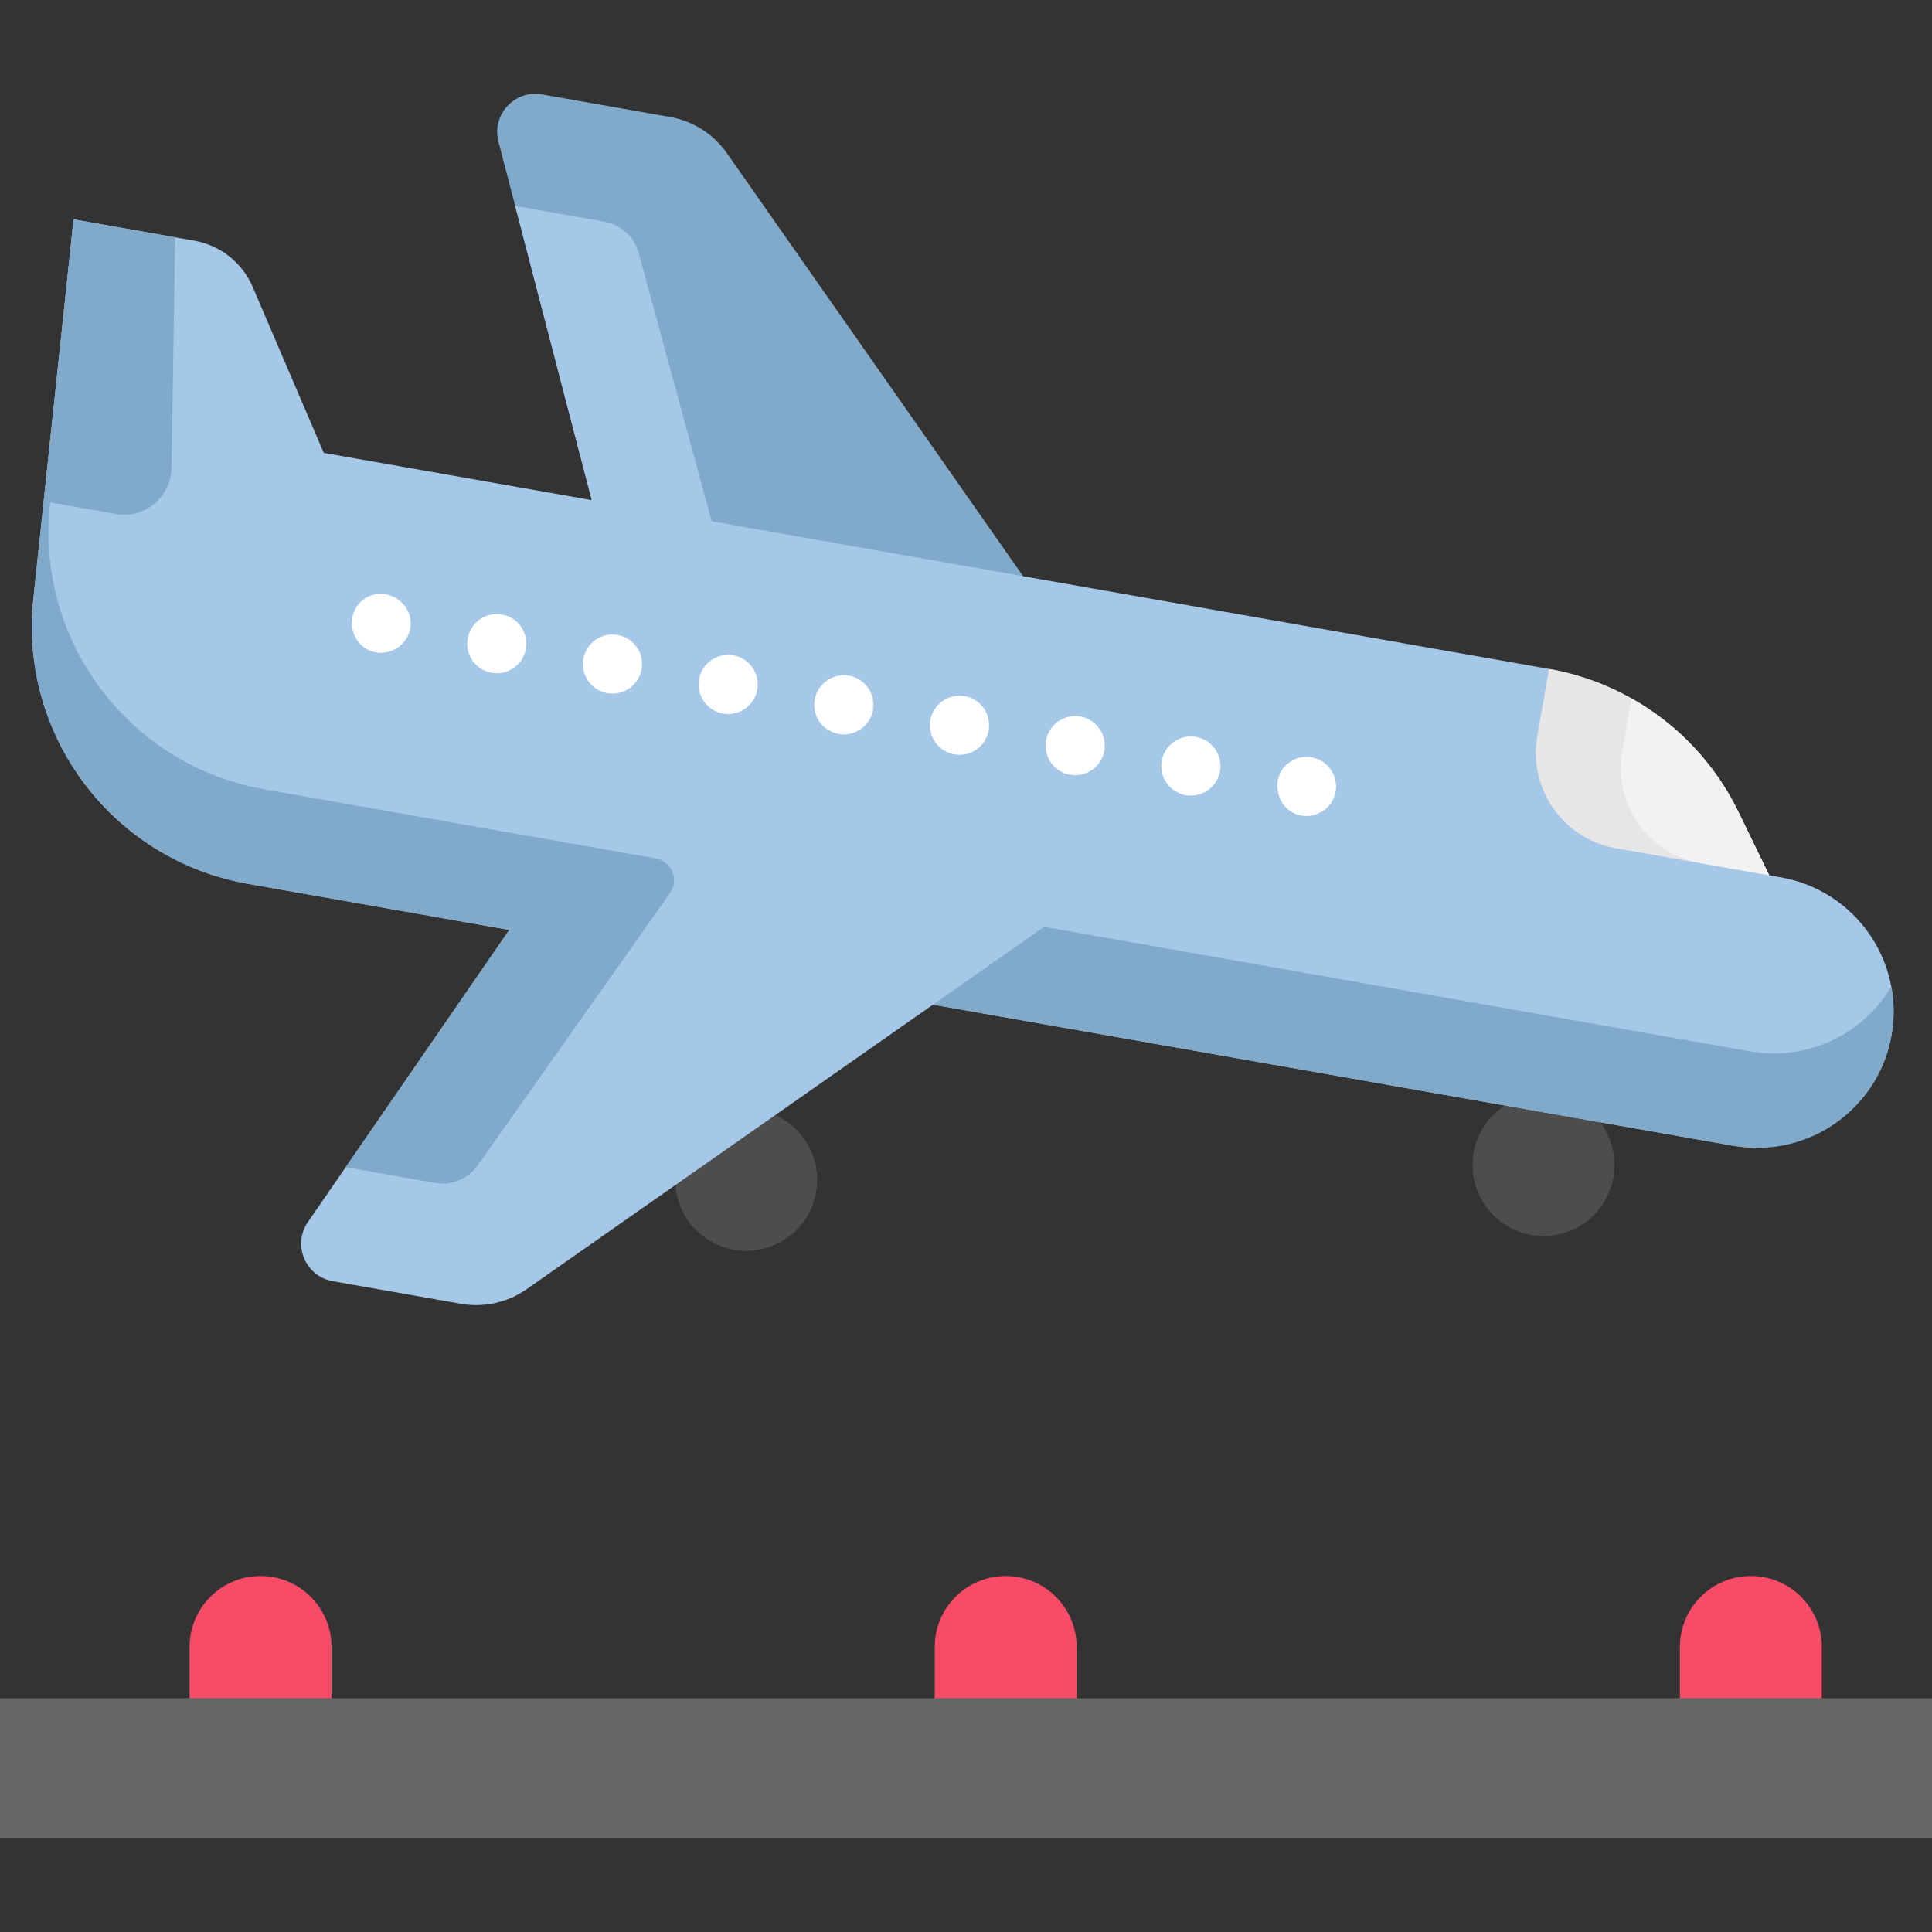 <?xml version="1.0" encoding="iso-8859-1"?>
<!-- Generator: Adobe Illustrator 19.0.0, SVG Export Plug-In . SVG Version: 6.00 Build 0)  -->
<svg version="1.1" id="Capa_1" xmlns="http://www.w3.org/2000/svg" xmlns:xlink="http://www.w3.org/1999/xlink" x="0px" y="0px"
	 viewBox="0 0 512 512" style="enable-background:new 0 0 512 512;" xml:space="preserve">
<rect x="0" y="0" width="512" height="512" fill="#333333" stroke="none"/>
<g>
	<path style="fill:#F74B68;" d="M69.046,417.66L69.046,417.66c-10.387,0-18.807,8.42-18.807,18.807v18.807h37.614v-18.807
		C87.853,426.081,79.433,417.66,69.046,417.66z"/>
	<path style="fill:#F74B68;" d="M266.521,417.66L266.521,417.66c-10.387,0-18.807,8.42-18.807,18.807v18.807h37.614v-18.807
		C285.329,426.081,276.908,417.66,266.521,417.66z"/>
	<path style="fill:#F74B68;" d="M463.997,417.66L463.997,417.66c-10.387,0-18.807,8.42-18.807,18.807v18.807h37.614v-18.807
		C482.804,426.081,474.385,417.66,463.997,417.66z"/>
</g>
<polyline style="fill:#666666;" points="512,487.142 97.312,487.142 71.188,487.142 0,487.142 0,450.05 512,450.05 "/>
<g>
	<circle style="fill:#4D4D4D;" cx="409.046" cy="308.736" r="18.807"/>
	<circle style="fill:#4D4D4D;" cx="197.757" cy="312.675" r="18.807"/>
</g>
<path style="fill:#81A9C9;" d="M223.472,227.73l-66.646-95.181l-24.734-95.026c-1.856-7.128,4.288-13.786,11.543-12.506
	l33.979,5.991c6.073,1.071,11.472,4.511,15.009,9.562l78.519,112.137"/>
<g>
	<path style="fill:#A6C8E8;" d="M192.44,152.229l-23.191-85.202c-1.165-4.28-4.697-7.503-9.066-8.274l-23.652-4.17l26.265,100.95
		l22.939,4.045C189.986,160.328,193.575,156.397,192.44,152.229z"/>
	<path style="fill:#A6C8E8;" d="M501.125,275.158c-3.855,19.37-22.946,31.798-42.396,28.369L65.665,234.219
		c-35.841-6.32-60.677-39.304-56.832-75.496l2.749-25.881l7.919-74.7l31.985,5.64C58.393,65,64.219,69.62,66.98,76.067
		l18.821,43.953l324.718,57.256c21.814,3.846,40.462,17.918,50.146,37.84l8.191,16.85l3.118,0.55
		c9.827,1.732,18.016,7.283,23.313,14.848C500.736,255.144,503.135,265.053,501.125,275.158z"/>
</g>
<path style="fill:#81A9C9;" d="M463.841,278.626l-212.175-37.413l-112.287-19.799l-50.587-8.92l-18.718-3.301
	c-35.841-6.32-60.677-39.304-56.832-75.496l7.982-75.255l-1.725-0.304L8.83,158.72c-3.846,36.192,20.991,69.176,56.832,75.496
	l18.718,3.301l50.587,8.92l112.287,19.799l212.175,37.412c19.644,3.464,38.38-9.646,41.844-29.291
	c0.776-4.405,0.714-8.763-0.063-12.913C493.771,274.02,479.082,281.314,463.841,278.626z"/>
<path style="fill:#E6E6E6;" d="M468.855,231.964l-40.636-7.165c-13.964-2.462-23.296-15.789-20.833-29.753l3.134-17.772
	c7.769,1.37,15.14,4.039,21.838,7.809c12.116,6.804,22.071,17.197,28.307,30.031L468.855,231.964z"/>
<path style="fill:#F2F2F2;" d="M468.855,231.964l-18.122-3.195c-13.964-2.462-23.296-15.789-20.833-29.753l2.457-13.933
	c12.116,6.804,22.071,17.197,28.307,30.031L468.855,231.964z"/>
<path style="fill:#A6C8E8;" d="M286.896,238.482L139.529,341.669c-5.051,3.537-11.302,4.923-17.375,3.852l-33.978-5.991
	c-7.254-1.279-10.751-9.636-6.57-15.7l81.837-118.697"/>
<g>
	<path style="fill:#FFFFFF;" d="M99.639,172.888c-6.891-1.215-8.738-10.571-2.86-14.323c5.912-3.773,13.684,1.914,11.767,8.714
		C107.469,171.1,103.559,173.579,99.639,172.888z"/>
	<path style="fill:#FFFFFF;" d="M307.876,201.648c0.751-4.26,4.809-7.109,9.078-6.357l0,0c4.26,0.751,7.108,4.818,6.357,9.078l0,0
		c-0.751,4.26-4.818,7.108-9.078,6.357l0,0C309.962,209.973,307.125,205.909,307.876,201.648z M277.21,196.241
		c0.751-4.26,4.818-7.108,9.089-6.355l0,0c4.26,0.751,7.108,4.818,6.357,9.078l0,0c-0.751,4.26-4.818,7.108-9.078,6.357l0,0
		C279.307,204.568,276.46,200.501,277.21,196.241z M246.556,190.836c0.751-4.26,4.818-7.108,9.078-6.357l0,0
		c4.271,0.753,7.119,4.82,6.368,9.08l0,0c-0.751,4.26-4.819,7.108-9.09,6.355l0,0C248.653,199.163,245.805,195.096,246.556,190.836z
		 M215.902,185.431c0.751-4.26,4.818-7.108,9.078-6.357l0,0c4.271,0.753,7.108,4.818,6.357,9.078l0,0
		c-0.751,4.26-4.809,7.109-9.078,6.357l0,0C217.998,193.758,215.151,189.691,215.902,185.431z M185.247,180.026
		c0.751-4.26,4.819-7.108,9.078-6.357l0,0c4.26,0.751,7.108,4.818,6.357,9.078l0,0c-0.751,4.26-4.818,7.108-9.078,6.357l0,0
		C187.344,188.352,184.496,184.286,185.247,180.026z M154.593,174.62c0.751-4.26,4.819-7.108,9.078-6.357l0,0
		c4.26,0.751,7.108,4.818,6.357,9.078l0,0c-0.751,4.26-4.818,7.108-9.078,6.357l0,0C156.69,182.947,153.841,178.88,154.593,174.62z
		 M123.937,169.215c0.751-4.26,4.819-7.108,9.078-6.357l0,0c4.26,0.751,7.108,4.818,6.357,9.078l0,0
		c-0.751,4.26-4.818,7.108-9.078,6.357l0,0C126.035,177.542,123.186,173.475,123.937,169.215z"/>
	<path style="fill:#FFFFFF;" d="M344.887,216.132c-6.921-1.22-8.79-10.716-2.734-14.407c2.701-1.647,6.243-1.488,8.775,0.409
		c2.759,2.066,3.877,5.813,2.649,9.046C352.259,214.648,348.558,216.779,344.887,216.132z"/>
</g>
<g>
	<path style="fill:#81A9C9;" d="M177.552,236.675l-50.934,72.131c-2.559,3.624-6.98,5.445-11.349,4.674l-23.652-4.17l59.207-85.879
		l22.939,4.045C178.016,228.226,180.043,233.147,177.552,236.675z"/>
	<path style="fill:#81A9C9;" d="M30.668,136.207l-19.086-3.366l7.919-74.7l26.909,4.745l-0.95,61.103
		C45.34,131.746,38.308,137.554,30.668,136.207z"/>
</g>
<g>
</g>
<g>
</g>
<g>
</g>
<g>
</g>
<g>
</g>
<g>
</g>
<g>
</g>
<g>
</g>
<g>
</g>
<g>
</g>
<g>
</g>
<g>
</g>
<g>
</g>
<g>
</g>
<g>
</g>
</svg>
